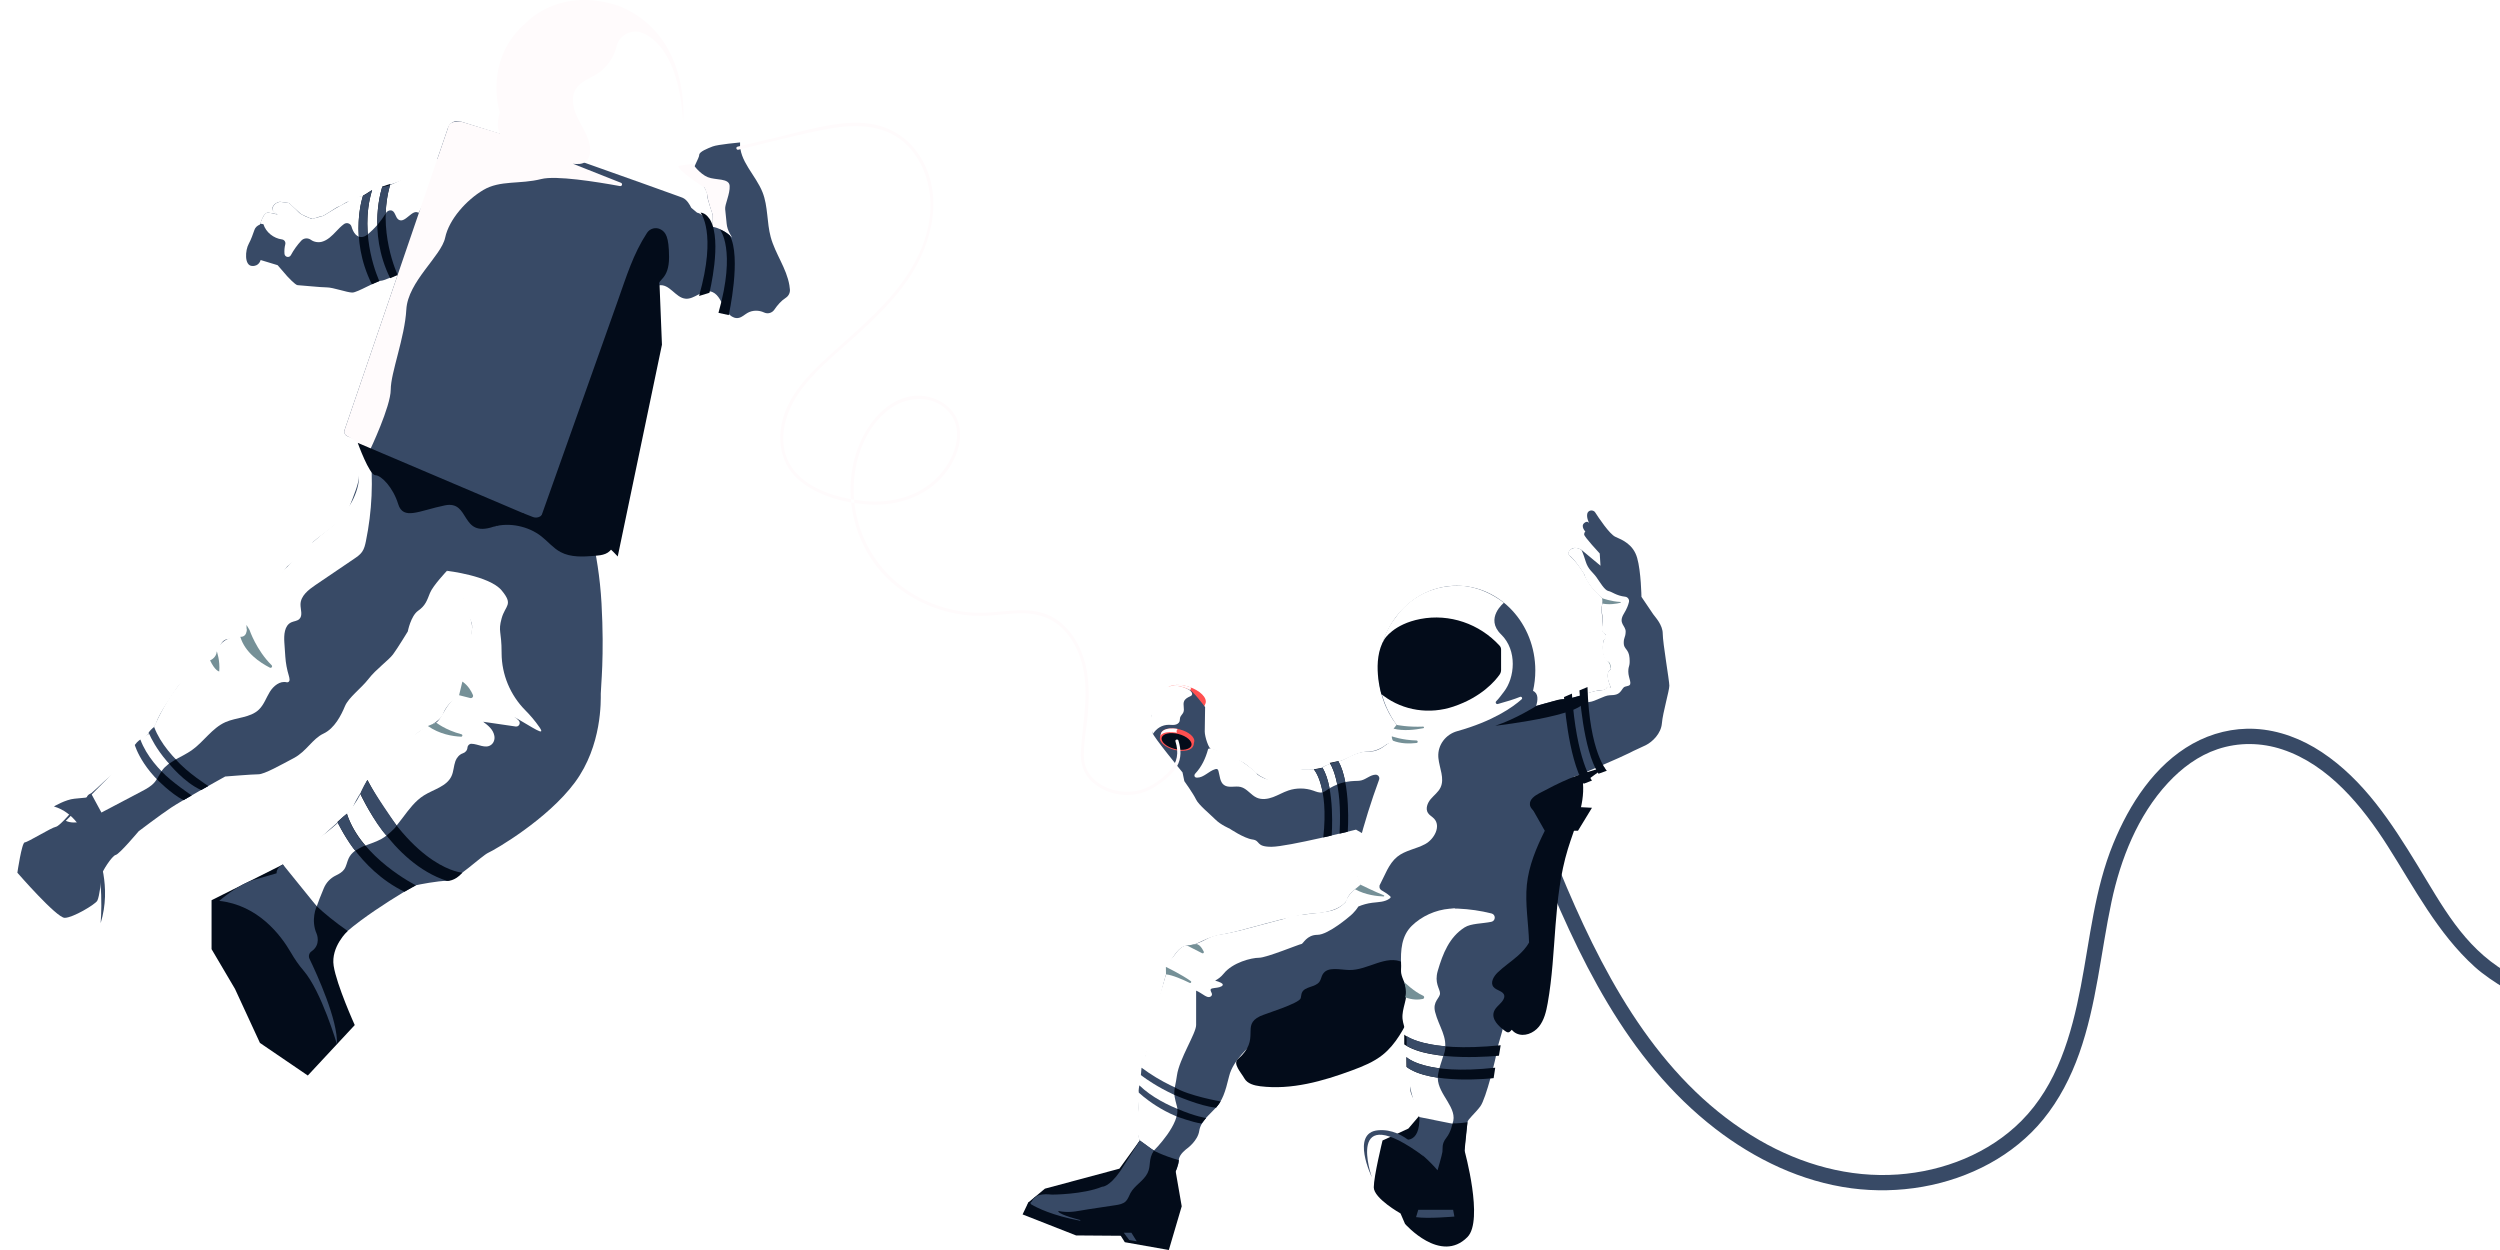 <?xml version="1.0" encoding="utf-8"?>
<!-- Generator: Adobe Illustrator 24.0.1, SVG Export Plug-In . SVG Version: 6.00 Build 0)  -->
<svg version="1.1" id="Layer_1" xmlns="http://www.w3.org/2000/svg" xmlns:xlink="http://www.w3.org/1999/xlink" x="0px" y="0px"
	 viewBox="0 0 2000 1000" style="enable-background:new 0 0 2000 1000;" xml:space="preserve">
<style type="text/css">
	.st0{fill-rule:evenodd;clip-rule:evenodd;fill:#FF5050;}
	.st1{fill-rule:evenodd;clip-rule:evenodd;fill:#384A66;}
	.st2{fill-rule:evenodd;clip-rule:evenodd;fill:#FFFFFF;}
	.st3{fill-rule:evenodd;clip-rule:evenodd;fill:#030C1A;}
	.st4{fill-rule:evenodd;clip-rule:evenodd;fill:#FFFBFC;}
	.st5{fill-rule:evenodd;clip-rule:evenodd;fill:#759097;}
	.st6{fill-rule:evenodd;clip-rule:evenodd;fill:#FFFFFF;filter:url(#Adobe_OpacityMaskFilter);}
	.st7{mask:url(#b_2_);fill-rule:evenodd;clip-rule:evenodd;fill:#030C1A;}
	.st8{fill-rule:evenodd;clip-rule:evenodd;fill:#FFFFFF;filter:url(#Adobe_OpacityMaskFilter_1_);}
	.st9{mask:url(#c_2_);fill-rule:evenodd;clip-rule:evenodd;fill:url(#SVGID_1_);}
</style>
<g>
	<path class="st0" d="M951.12,549.43c-4.59-1.49-9.03-1.85-12.44-1.24l-0.01-0.01l0,0.01c-3.12,0.56-5.38,1.94-6.06,4.05
		c-0.58,1.77,0.06,3.78,1.57,5.74l-1.96,4.27l28.11,9.82l4.13-9.47C965.88,558.19,959.92,552.29,951.12,549.43"/>
	<path class="st1" d="M1330.19,506.97c0-7.27-6.28-13.56-7.6-15.54c-1.32-1.98-9.43-13.97-9.43-13.97s-0.3-20.23-3.43-31.13
		c-3.12-10.9-11.81-14.41-17.37-16.85c-4.71-2.07-13.59-15.48-16.18-19.51c-0.47-0.74-1.22-1.26-2.07-1.46l-0.22-0.05
		c-1.8-0.42-3.64,0.68-4.06,2.48c-0.7,2.99,1.01,6.62,1.57,7.7c-0.44-0.71-1.74-2.2-4.09-0.14c-2.97,2.59,0.99,6.78,0.99,6.78
		s-0.98,0.52-0.98,2.32c0,1.8,12.47,15.19,12.47,15.19l0.6,9.77l-15.17-12.63c-6.08-3.45-8.95-0.6-10.17,1.62
		c-0.56,1.01-0.3,2.28,0.6,3.01c5.61,4.53,11.38,14.02,11.38,14.02c4.66,11.88,13.67,18.49,14.72,20c1.05,1.5,0.45,2.71-0.3,6.32
		c-0.75,3.61,0.45,7.67,0.45,9.77c0,2.1-0.3,7.82-0.3,9.17s3.61,4.06,3.61,5.26c0,1.2-2.4,3.46-2.4,3.46
		c-2.25,13.83,4.06,16.54,4.96,17.89c0.9,1.35,1.05,4.96,1.05,4.96c-5.86,3.01,0,14.73,0,14.73c-5.26-2.11-1.25,2-7.74,2
		c-6.49,0-21.08,6.9-29.6,7.3c-4.35,0.21-14.11,2.85-22.6,5.39c1.46-4.59,2.06-10.11-2.46-12.11c1.2-5.23,1.83-10.69,1.83-16.32
		c0-37.44-28.11-67.8-62.77-67.8c-34.67,0-62.77,30.35-62.77,67.8c0,16.56,5.5,31.73,14.64,43.51l0,0c0,0-5.61,6.01-2.54,13.44
		c-3.07,1.11-5.53,2.1-5.53,2.1s-6.71,5.84-14.87,5.84c-8.16,0-17.79,6.13-20.41,7c-2.62,0.88-14.58,3.79-16.04,5.84
		c-1.46,2.04-10.2,1.75-15.16,1.75c-4.96,0-10.79,1.75-13.41,2.92c-2.62,1.17-11.66,5.84-13.12,5.84c-1.46,0-5.83-2.63-8.16-3.79
		c-2.33-1.17-11.66-10.8-16.62-12.26c-4.96-1.46-9.62-3.79-9.62-3.79s-10.79-5.55-12.83-5.55s-5.25-9.92-5.25-14.01
		c0-4.08,0.29-19.55,0.29-19.55s-9.91-13.42-13.12-14.3c-3.21-0.88-15.74-1.17-16.91-1.17c-1.17,0-4.37,7.29-4.37,8.46
		c0,1.17-1.75,1.46-2.33,2.33c-0.58,0.88-2.04,5.54-2.92,7.3c-0.87,1.75-2.92,2.33-3.21,4.67c-0.29,2.33,0.87,11.09,0.87,13.42
		c0,2.33,23.91,31.52,23.91,31.52l1.46,7c0,0,7.29,10.21,9.33,14.59c2.04,4.38,11.08,11.67,15.45,16.05
		c4.37,4.38,11.37,7.29,11.37,7.29s11.66,7.88,18.37,8.75c6.71,0.88,2.33,5.84,15.16,5.84c12.83,0,67.65-13.72,67.65-13.72
		l5.54,3.21c0,0-4.37,28.89-4.37,32.39c0,3.5,3.5,7.3,2.62,8.46c-0.87,1.17-9.62,6.71-10.66,11.09
		c-1.04,4.38-9.46,11.09-27.24,11.96c-17.79,0.88-57.44,14.3-72.31,16.63c-14.87,2.33-19.54,8.46-26.83,8.75
		c-7.29,0.29-9.91,4.96-14.58,11.67c-4.67,6.71-22.74,87.55-22.74,87.55s-2.92,21.59-2.92,23.35c0,1.75-0.88,18.97-0.88,24.8
		c0,5.84,1.46,8.75,1.46,8.75s-16.04,27.72-23.33,33.56c-7.29,5.84-34.99,10.8-48.99,9.63c-14-1.17-14,6.42-14,6.42h-2.92
		l-2.33,8.75c18.66,9.63,40.24,14.89,40.24,14.89c21.87-0.88,38.49,0.58,38.49,0.58l4.37,5.84l30.32,4.96c0,0,3.5-20.43,3.5-22.47
		c0-2.04,2.04-6.13,2.62-10.8c0.58-4.67-0.58-8.17,0-11.96c0.58-3.79,0-7.88,0-11.4c0-3.52,3.21-7.57,3.21-12.24
		c0-4.67,6.71-9.34,6.71-9.34s8.46-6.13,9.62-14.01c1.17-7.88,8.46-13.13,13.41-18.68c4.96-5.55,7.29-11.67,10.5-25.1
		c3.21-13.42,17.79-24.8,18.08-25.68c0.29-0.88,20.41-10.51,28.87-12.84c8.46-2.33,27.99-6.71,32.66-7.3
		c4.67-0.58,14.58-5.55,26.53-5.55c11.95,0,34.7-2.33,34.7-2.33l1.17,16.93c0,0,1.46,14.3,1.46,21.59c0,7.29,1.46,20.14,1.46,25.68
		c0,5.54,6.71,12.26,7.29,21.01c0.58,8.75-3.79,19.84-7.58,19.55s-11.37,2.33-14.58,3.21c-3.21,0.88-7.29,9.63-7.29,9.63
		c-4.96,32.1,9.79,35.89,9.79,35.89c16.5,2.63,18.78,7,18.78,7l-1.75,7.59c0,4.38,15.45,14.01,15.45,14.01
		c23.62,3.21,26.53-11.38,26.53-11.38c3.21-16.34-1.46-32.98-1.46-35.89c0-2.92-1.75-16.93-1.75-21.59s2.04-20.43,2.33-22.76
		c0.29-2.33,5.54-6.42,10.21-12.55c4.67-6.13,12.83-39.98,13.41-44.65c0.58-4.67,4.67-15.76,4.96-19.55
		c0.29-3.79,1.17-7.88,2.92-9.63c0.66-0.66,1.99-1.01,3.39-1.19c4.99-0.64,9.38-3.74,11.77-8.17c11.79-21.84,8.46-71.26,8.46-71.26
		l-2.64-11.9c0,0,7.93-9.92,7.93-18.85c0-8.93,7.93-12.23,10.57-20.17c2.64-7.94,11.56-35.38,11.56-40.34
		c0-4.96,0.66-17.85,2.97-18.19c2.31-0.33,38.98-16.2,43.94-18.85c4.96-2.64,7.93-3.64,13.21-6.28c5.29-2.64,12.22-9.26,12.88-17.52
		c0.66-8.27,5.95-26.12,5.95-30.09S1330.19,514.24,1330.19,506.97"/>
	<path class="st2" d="M1088.93,708.86c-0.04-0.11-0.08-0.21-0.12-0.32c0.04,0.1,0.09,0.2,0.13,0.29
		C1088.94,708.84,1088.93,708.85,1088.93,708.86 M1216.07,557.49c-4.72,1.9-10.89,3.83-17.83,5.72c-1.29,0.35-2.22-1.23-1.28-2.19
		c2.44-2.49,4.18-5.06,6.21-7.66c8.59-10.98,10.97-32.95-2.3-45.84c-13.26-12.89,2.3-25.31,2.3-25.31
		c-20.03-15.28-37.72-13.6-37.72-13.6c-33.89,0.24-48.96,25.37-48.96,25.37c0,0-15.84,16.89-13.72,49.99c0,0,0.03-1.07,0.18-2.91
		c1.66,23.13,14.35,38.85,14.35,38.85c-5.46,5.11-3.83,10.61-2.94,12.63l-2.92,1.66c-1.17,0.66-2.29,1.4-3.34,2.23
		c-2.21,1.76-7.42,5.24-13.73,4.85c-6.31-0.39-14.64,3.75-18.41,5.84c-1.36,0.75-2.8,1.32-4.31,1.68
		c-3.8,0.91-11.21,2.91-13.72,5.32c0,0-3.02,2.03-17.22,1.72c-9.32-0.21-16.95,3.64-21.09,6.31c-2.34,1.51-5.27,1.78-7.81,0.66
		c-2.83-1.25-6.02-2.86-6.3-3.91c-0.51-1.91-12.73-10.27-12.73-10.27s-25.33-12.95-26.35-9.18c-1.93,7.13-5.1,13.99-10.18,19.37
		c-0.51,0.54-0.81,1.28-0.66,2c0.21,1.09,1.23,1.3,2.11,1.3c5.38,0,9.28-5.25,14.44-6.77c0.57-0.17,1.21-0.28,1.72,0.01
		c0.51,0.29,0.75,0.9,0.91,1.46c1.14,3.93,1.11,8.75,4.41,11.17c3.69,2.7,8.95,0.5,13.39,1.59c5.05,1.25,8.12,6.48,12.88,8.59
		c4.07,1.81,8.85,1.06,13.02-0.49c4.17-1.56,8.04-3.88,12.27-5.3c6.38-2.14,13.47-2.11,19.83,0.11c2.36,0.82,4.82,1.95,7.26,1.4
		c1.51-0.34,2.8-1.3,4.1-2.16c6.36-4.24,13.91-6.68,21.55-6.95c1.88-0.07,3.79-0.01,5.61-0.47c3.96-1.01,7.21-4.4,11.29-4.56l0.04,0
		c2.1-0.08,3.59,2,2.86,3.97c-6.32,17.16-11.79,34.64-16.37,52.35c-2.08,8.04-3.97,16.6-1.46,24.52c0.77,2.44,1.95,4.84,3.06,7.24
		c-0.5,0.38-6.61,5.03-8.18,7.09c-1.64,2.15-2.47,2.74-3.92,6.74c0,0-4.19,4.85-10.61,6.64c-6.42,1.79-16.02,2.39-20.06,3.02
		c-4.04,0.62-11.21,0.99-12.89,1.51c-1.68,0.53-5.33,2.16-5.93,2.29c-0.6,0.13-35.03,9.3-35.03,9.3l-12.32,2.74
		c0,0-7.4,0.32-13.75,3.79c-6.36,3.48-9.68,4.32-9.68,4.32s-4.05,1.43-6.42,1.13c-2.37-0.29-6,1.81-9.4,6.65
		c-3.39,4.84-7.6,7.81-7.6,10.44c0,2.63,0.29,5.28,0.09,5.96c-0.2,0.68-4.51,16.17-6.51,19.65c-2,3.48-1.26,6.22-1.26,6.22
		s-3.58,17.6-4.95,20.02c-1.37,2.42-1.47,4-1.47,5.16c0,1.16-2.01,11.95-2.34,13.92c-0.33,1.97-4.48,4.42-3.28,7.72
		c1.2,3.3-2.22,17.05-1.97,21.85c0.25,4.8-0.33,12.81-0.33,12.81s-2.6,19.22,1.16,25.55l11.23,8.15c0,0,22.17-21.91,18.46-35.38
		c-3.71-13.47-1.9-11.3,0-24.73c1.89-13.43,15.35-33.63,15.35-40.36v-27.52c2.51,0.99,4.81,2.84,7.21,4.19
		c0.98,0.56,2.07,1.05,3.19,0.96c1.12-0.09,2.26-0.95,2.28-2.08c0.03-1.56-1.88-3.21-0.82-4.35c0.29-0.31,0.72-0.43,1.13-0.52
		c2.45-0.54,5.11-0.42,7.3-1.64c0.51-0.28,1.03-0.73,1.02-1.31c-0.01-0.61-0.6-1.04-1.13-1.33c-1.56-0.86-3.23-1.5-4.96-1.92
		c2.47-1.34,4.83-3.11,6.71-5.46c7.33-9.17,22.45-12.84,28.41-12.84c5.96,0,32.53-11,33.9-11c1.38,0,4.12-7.34,12.83-7.34
		s26.12-15.13,26.12-15.13s3.7-2.85,6.57-7.51c3.55-1.5,7.31-2.53,11.13-3.01c4.86-0.61,10.18-0.49,14.05-3.5
		c0.34-0.27,0.7-0.62,0.66-1.05c-0.03-0.34-0.3-0.6-0.56-0.83c-1.62-1.42-3.38-2.66-5.26-3.71c-1.04-0.58-2.17-1.16-2.73-2.2
		c-0.42-0.78-0.44-1.67-0.32-2.56c4.21-7.9,7.29-17.38,14.14-22.94c6.42-5.22,15.26-6.22,22.5-10.22c7.24-4,12.66-14.3,6.97-20.31
		c-1.52-1.61-3.64-2.64-4.85-4.49c-2.21-3.39-0.44-8.02,2.17-11.11c2.61-3.09,6.07-5.58,7.83-9.23c3.48-7.21-0.86-15.55-1.66-23.52
		c-0.04-0.38-0.07-0.77-0.09-1.15c-0.5-9.48,5.98-17.91,15.11-20.45c28.77-8.01,44.5-19.23,51.57-25.52
		C1218.27,558.57,1217.29,557,1216.07,557.49"/>
	<path class="st3" d="M1107.62,511.24c0,0,7.17-11.89,28.62-16.04c23.35-4.51,47.35,3.79,63.42,21.33c0.78,0.85,1.21,1.97,1.21,3.12
		v16.31c0,1.32-0.4,2.61-1.16,3.69c-3.35,4.78-14.27,18.01-37.01,25.63c-18.96,6.35-39.85,3.37-55.85-8.63
		c-0.6-0.45-1.19-0.91-1.79-1.38C1105.07,555.29,1096.9,528.44,1107.62,511.24"/>
	<path class="st1" d="M519.82,233.66c1.46-2.64,3.88-4.69,6.83-5.31c9.04-1.9,13.58,9.95,21.89,10.61
		c6.95,0.55,12.85-7.09,19.71-5.81c5.44,1.01,8.18,6.94,10.6,11.92c2.42,4.98,6.86,10.43,12.26,9.22c2.56-0.58,4.53-2.57,6.8-3.9
		c4.04-2.37,9.23-2.37,13.43-0.37c2.86,1.36,6.33,0.36,8.11-2.25c2.53-3.7,5.43-7.1,9.16-9.52l0.03-0.02
		c2.22-1.44,3.51-3.97,3.29-6.61c-0.1-1.13-0.23-2.26-0.42-3.38c-2.28-13.66-11.35-25.27-14.96-38.64
		c-3.17-11.71-2.06-24.43-6.5-35.72c-5.42-13.79-18.9-25.14-17.99-39.93c0,0-17.86,1.64-21.88,3.2c-4.02,1.57-10.8,4.18-10.8,6.79
		c0,2.61-5.89,11.49-4.51,13.58c1.38,2.09,10.77,13.58,10.77,17.76c0,4.18,4.38,15.15,4.54,16.71c0.13,1.25,0.05,7.13,0.02,9.47
		c-2.02-2.64-4.34-5.05-6.65-7.44c-1.45-1.5-2.98-3.05-4.97-3.65c-0.3-0.09-0.6-0.16-0.91-0.22c-1.48-1.31-3.06-2.63-4.69-3.94
		c-1.09-2.33-3.45-6.51-6.84-7.97c-0.22-0.1-0.7-0.28-1.42-0.55c-0.54-0.25-1.08-0.45-1.65-0.61
		c-20.07-7.38-127.73-45.44-127.73-45.44c-14.38-6.17-35.61,2.4-36.63,2.4s-13.01,8.57-15.07,8.91c-2.05,0.34-11.3,7.54-15.41,8.91
		c-4.11,1.37-24.69,11.74-24.69,11.74s-19.73,7.35-21.47,7.35c-1.74,0-10.25,6-12.96,6.19c-2.71,0.19-5.61,4.06-6.58,4.25
		c-0.97,0.18-2.51,0.4-3.87,0.02c-1.35-0.37-6.38,3.86-7.74,3.86s-11.88,7.95-14.11,7.95c-2.23,0-5.79,2.01-7.02,1.89
		c-1.22-0.11-8.91-3.79-8.91-3.79l-9.8-8.91l-7.24-1c-5.01,1-6.12,4.9-6.12,5.91c0,1,4.45,4.12,4.45,4.12s-5.79-1-7.46-1.34
		c-1.67-0.33-3.45,2.01-4.01,2.9c-0.56,0.89-2.67,6.13-2.78,6.6c-0.01,0.05-0.06,0.09-0.13,0.12c-1.91,0.8-3.54,2.13-4.2,4.09
		c-1.14,3.39-2.86,8.08-4.57,11.18c-2.96,5.33-3.55,17.17,2.37,17.76c5.92,0.59,7.1-4.74,7.1-4.74l13.61,4.14l7.69,8.88
		c0,0,6.51,7.1,8.28,7.1c1.77,0,18.34,1.78,23.37,1.78c5.03,0,16.27,4.14,20.41,4.14c4.14,0,19.52-9.47,23.07-9.47
		c3.55,0,28.99-12.43,28.99-12.43l-2.37,10.06c0,0-6.51,18.35-6.51,25.46c0,7.1-27.8,100.64-27.8,100.64s-10.06,27.23-10.06,32.56
		c0,5.33-3.55,14.21-8.28,26.05c-4.73,11.84-28.99,24.86-28.99,27.82c0,2.96-20.11,18.35-20.11,18.35l-17.15,24.27l-7.1,9.47
		c0,0-7.69,12.78-5.92,17.17c5.17,12.78-7.1,7.1-15.97,7.1c-8.87,0-8.28,11.25-10.06,13.62c-1.77,2.37-28.99,20.72-31.94,25.46
		c-2.96,4.74-14.2,20.13-16.56,27.82c-2.37,7.7-18.34,18.94-18.93,24.86c-0.59,5.92-18.34,17.76-23.07,22.5
		c-4.73,4.74-22.48,20.13-22.48,20.13s-12.42,15.39-15.97,15.98c-3.55,0.59-22.48,12.43-24.84,12.43c-2.37,0-5.91,24.27-5.91,24.27
		s31.35,36.11,37.86,36.11c6.51,0,24.25-10.66,26.03-13.62c1.77-2.96,3.55-18.35,3.55-20.72c0-2.37,8.28-15.39,11.24-15.98
		c2.96-0.59,18.34-18.94,18.34-18.94s17.15-13.02,26.03-18.94c8.87-5.92,43.18-24.86,43.18-24.86s21.89-1.78,26.62-1.78
		c4.73,0,18.34-7.7,28.39-13.02c10.06-5.33,14.79-15.39,23.66-19.54c8.87-4.14,14.2-14.8,17.15-21.91
		c2.96-7.1,13.01-14.21,18.93-21.9c5.92-7.7,15.97-14.8,19.52-19.54c3.55-4.74,11.83-18.35,11.83-18.35s2.37-12.43,8.28-16.58
		c5.92-4.14,7.1-8.29,9.47-14.21c2.37-5.92,13.61-17.76,13.61-17.76s13.01,8.29,13.01,17.76s7.1,19.54,7.1,27.82
		c0,8.29-5.92,34.34-5.92,43.81c0,9.47-1.18,12.43-5.32,12.43c-4.14,0-10.65,8.29-11.83,12.43c-1.18,4.14-8.28,8.88-17.75,13.62
		c-9.46,4.74-8.3,18.61-15.99,24.53c-7.69,5.92-9.44,6.85-18.91,11.58c-9.47,4.74-17.75,20.13-19.52,24.86
		c-1.78,4.74-23.07,20.13-31.94,31.38c-8.87,11.25-24.84,16.58-27.8,20.13c-2.96,3.55-17.15,5.92-17.15,5.92
		s-23.66,10.06-30.17,17.76c-6.51,7.7,1.18,23.68,2.96,32.56c1.77,8.88,17.15,12.43,20.11,18.94c1.59,3.49,2.32,12.93,2.66,20.93
		c0.51,12.01,5.28,23.52,13.72,32.07c7.95,8.06,16.88,13.13,24.73,16.31c13.96,5.65,29.73-3,32.29-17.85
		c0.68-3.94,0.99-7.67,1.12-10.68c0.17-4.03-0.61-8.05-2.35-11.68c-12.75-26.68-5.33-41.53-5.33-41.53
		c4.73-15.39,65.07-50.91,67.43-51.51c2.37-0.59,17.75-3.55,24.84-3.55c7.1,0,27.8-20.13,33.13-22.5
		c5.32-2.37,47.32-26.64,69.21-56.24c21.89-29.6,20.7-65.71,20.7-71.04c0-5.33,2.96-29.6,0.59-72.23
		c-2.37-42.63-13.01-72.82-13.01-75.19c0-2.37,5.32-24.27,5.32-27.23c0-2.96,10.65-25.46,10.65-33.15c0-7.7,8.28-22.5,8.87-24.86
		c0.59-2.37,5.92-9.47,8.87-17.76c2.96-8.29,7.1-21.31,7.1-21.31s7.83-19.6,9.55-32.25C517.59,245.14,516.82,239.1,519.82,233.66"/>
	<path class="st0" d="M943.73,583.51c-7.35-1.87-14.07-0.38-15,3.32l-0.76,2.98l1.4,0.36c1.62,2.76,5.74,5.42,10.96,6.75
		c5.22,1.33,10.11,0.95,12.85-0.7l1.4,0.36l0.76-2.98C956.28,589.89,951.08,585.38,943.73,583.51"/>
	<path class="st1" d="M403.92,108.33l-35.49-11.16c-4.16-1.31-8.61,0.94-10.02,5.07l-82.77,241.8c-0.7,2.03,0.38,4.25,2.41,4.96
		l135.32,58.8c6.69,2.91,14.45-0.41,16.96-7.27l84.22-229.2c2.08-5.67-0.53-11.99-6.01-14.53L403.92,108.33z"/>
	<path class="st2" d="M210.73,179.37c2.02,6.47,8.18,11.31,14.85,12.17c1.89,0.24,3.11,2.06,2.64,3.91
		c-0.63,2.47-0.84,5.05-0.63,7.59c0.22,2.69,3.81,3.5,5.1,1.12c2.27-4.22,5.09-8.15,8.35-11.65c2.02-2.17,5.33-2.36,7.73-0.62
		c2.37,1.72,5.8,2.31,8.72,1.53c4.61-1.25,8.15-4.85,11.43-8.31c1.96-2.07,3.99-4.2,6.28-5.86c2.16-1.57,5.24-0.54,6,2.02
		c1.43,4.9,4.34,9.32,9.24,8.21c1.2-0.27,2.3-0.86,3.25-1.64c5.97-4.83,11.07-10.73,15-17.33c0.8-1.35,2.24-2.28,3.81-2.22
		c3.88,0.16,3.52,5.78,6.51,7.53c5.23,3.05,10.82-8.98,15.81-5.54c7.12-12.67,16.99-31.2,18.7-45.64
		c-11.05,8.32-29.21,18.24-41.95,23.63c-3.3,1.4-7.76,0.82-11.06,2.22c-3.88,1.64-6.22,4.44-10.1,6.09
		c-0.97,0.41-2.45,0.36-3.48,0.79c-8.33,3.51-17.85,8.84-22.55,11.83c-1.1,0.7-2.87,1.65-4.16,2.55c-1.01,0.71-2.61,1.32-3.37,1.48
		c-1.64,0.34-4.93,1.26-7.02,1.89c-0.94,0.29-1.51-0.58-2.48-0.85c-1.23-0.34-3.63-1.37-6.43-2.94c-1.69-0.95-3.01-2.75-4.12-3.75
		c-2.41-2.18-4.04-4-5.67-5.16l-7.24-1c-2.47,0.5-5.34,2.08-6.13,5.91c-0.14,0.69,2.35,3.59,4.45,4.12c-1.86,0.21-7-1.86-8.46-1.35
		c-1.6,0.55-3.1,1.97-5.71,8.8"/>
	<path class="st2" d="M431.55,581.76c-3.58-5.21-7.57-9.77-11.3-13.53c-12.02-12.12-18.88-28.49-18.97-45.56c0-0.18,0-0.35,0-0.53
		c0-17.59-2.93-16.62,0-27.37c2.93-10.75,9.77-10.75,0-22.48c-9.77-11.73-43.68-15.63-43.68-15.63l7.72,10.54
		c3,4.1,4.88,8.89,5.52,13.93c0.24,1.84,0.64,3.97,1.32,6.25c1.35,4.59,6.11,9.62,5.55,14.86c-1.06,9.89-5.73,21.84-5.73,31.62
		c0,7.42-3.17,17.75-4.7,22.31c-3.49,0.21-7.54,6.53-9.68,9.29c-1.57,2.02-6.27,11.68-8.68,12.57
		c-15.25,5.66-17.04,10.38-28.39,20.99c-2.95,2.76-4.71,8.01-7.39,11.03c-2.57,2.9-6.88,3.27-10.38,4.92
		c-7.66,3.61-10.59,12.7-14.38,20.28c-12.64,25.23-40.11,38.59-62.04,56.33c-2.31,1.87-4.74,4.11-5.03,7.07c0,0-9.1,2.89-15.73,4.3
		c-6.63,1.41-21,10.66-21,10.66l-9.17,7.1c0,0,39.41,0.67,62.12,50.99c0.79,1.75,3.42,1,3.16-0.9c-0.01-0.09-0.03-0.19-0.04-0.28
		c-0.46-3.4,1.69-6.52,4.96-7.55c2.08-0.65,4.29-2.17,6.36-5.19c6.74-9.81-4.9-14.71,0-28.81c2.49-7.18,5.14-13.76,7.14-18.5
		c1.87-4.44,5.31-8.03,9.65-10.11l0.06-0.03c2.43-1.17,4.89-2.54,6.47-4.72c1.93-2.67,2.29-6.16,3.74-9.12
		c4.47-9.18,16.81-10.27,25.78-15.13c14.46-7.85,20.39-26.25,34.32-35.01c7.75-4.88,18.24-7.13,22.09-15.45
		c1.75-3.77,1.71-8.14,3.14-12.04c1-2.74,3.28-5.36,5.9-6.19c2.07-0.66,3.6-2.42,3.72-4.59c0.09-1.65,1.52-3.08,3.17-3.05
		c5.34,0.07,11.24,4.27,15.79,0.83c2.18-1.65,3.06-4.5,2.56-7.19c-0.94-5.16-5.03-8.32-8.94-11.26c8.67,1.27,17.34,2.53,26,3.8
		c2.61,0.38,4.23-2.68,2.5-4.67c-0.99-1.14-2.19-2.16-3.71-3.05C426.47,582.14,437.08,589.81,431.55,581.76"/>
	<path class="st0" d="M954.58,596.58c-0.94,3.7-7.66,5.19-15,3.32s-12.54-6.38-11.6-10.09c0.94-3.7,7.66-5.19,15-3.32
		C950.32,588.36,955.52,592.87,954.58,596.58"/>
	<path class="st3" d="M953.15,596.21c-0.84,3.31-6.84,4.63-13.4,2.96c-6.56-1.67-11.2-5.7-10.36-9.01c0.84-3.31,6.84-4.63,13.4-2.96
		C949.36,588.88,953.99,592.91,953.15,596.21"/>
	<path class="st2" d="M296.02,359.94c-0.17-1.54-0.15-3.1,0.11-4.63c-2.34-1.53-9.83,8.7-9.14,28.05c0.2,5.61-3.52,15.2-6.61,19.89
		c-4.03,6.13-9.63,13.86-15.43,18.35c-21.91,16.98-41.59,36.84-58.38,58.9c-3.52,4.62-6.97,9.47-8.59,15.05
		c-0.78,2.68-1.05,5.59-0.71,8.36c0.37,3-2.02,5.65-5.04,5.49c-3.19-0.18-6.38,0.26-9.35,1.47c-4.44,1.81-8.28,5.51-9.45,10.17
		c-0.4,1.61-0.52,3.36-1.5,4.69c-0.93,1.26-2.46,1.9-3.88,2.55c-21.87,10.08-34.16,29.87-45.58,54.74c-2.75,6-6.87,4.19-14.65,12.93
		c-3.6,4.04-5.36,10.01-9.1,13.82c-15.35,15.64-30.71,31.27-46.06,46.91c7.94,3.52,17.01-0.6,24.7-4.65
		c11.98-6.31,23.96-12.62,35.95-18.93c3.82-2.01,7.74-4.1,10.5-7.43c2.29-2.76,3.62-6.19,5.71-9.1c5.68-7.89,15.9-10.77,23.85-16.35
		c9.63-6.76,16.23-17.73,26.98-22.5c8.82-3.91,19.87-3.37,26.81-10.08c3.99-3.86,5.78-9.42,8.7-14.15
		c2.92-4.73,8.16-9.02,13.54-7.65c1.22,0.25,2.32-0.73,2.26-1.98c-0.05-1.1-0.26-2.19-0.58-3.25c-1.51-4.97-2.47-10.09-2.82-15.27
		l-0.77-11.22c-0.42-6.1-0.01-13.7,5.54-16.25c2.12-0.97,4.73-1.01,6.42-2.61c2.96-2.81,0.91-7.67,0.96-11.75
		c0.08-6.77,6.29-11.64,11.89-15.44c10.35-7.02,20.7-14.03,31.04-21.05c2.33-1.58,4.7-3.21,6.32-5.51c1.75-2.49,2.46-5.54,3.07-8.52
		C297.65,409.02,298.76,384.27,296.02,359.94"/>
	<path class="st4" d="M590.64,119.78c24.26-5.74,48.53-12.5,73.07-16.9c22.06-3.95,46.06-3.26,62.6,13.88
		c13.49,13.98,19.38,34.43,17.87,53.56c-1.81,22.83-12.97,43.98-27.05,61.61c-14.56,18.22-32.5,33.31-49.7,48.92
		c-15.34,13.92-31.69,28.8-39.28,48.62c-6.96,18.17-5.19,39.56,9.64,53.27c14.73,13.62,37.42,19.69,56.98,20.86
		c19.99,1.19,40.19-4.23,55.05-18.07c12.53-11.67,22.92-32.07,16.16-49.29c-5.7-14.52-22.96-21.91-37.75-19.15
		c-18.77,3.5-32.58,19.97-39.94,36.64c-15.72,35.58-7.17,79.48,19.86,107.17c13.38,13.72,30.68,23.49,49.19,28.33
		c8.84,2.31,18,3.51,27.14,3.49c11.55-0.03,22.98-2.33,34.54-2.1c11.53,0.23,22.23,3.74,30.62,11.81
		c7.28,7.01,12.26,16.21,15.22,25.81c7.4,24.01,1.25,48.46-0.14,72.78c-0.58,10.14,2.21,18.72,10.09,25.42
		c6.58,5.6,14.94,8.78,23.53,9.43c8.84,0.67,17.91-1.46,25.37-6.29c6.61-4.28,13.84-9.55,17.84-16.49
		c3.74-6.47,3.37-13.68,1.2-20.62c-0.47-1.52-2.86-0.87-2.38,0.66c2.78,8.9,1.68,16.9-4.83,23.79
		c-5.97,6.32-14.03,12.29-22.39,14.86c-18.91,5.82-45.53-4.09-46.06-26.54c-0.27-11.63,2.34-23.44,3.25-35.03
		c0.87-11.08,1.03-22.3-0.87-33.29c-2.83-16.35-11.15-33.1-25.57-42.12c-18.12-11.33-39.57-4.62-59.41-4.56
		c-19.11,0.05-38.18-5.35-54.52-15.24c-33.75-20.42-52.24-59.75-45.75-98.85c3.15-18.96,12.39-38.42,28.48-49.68
		c14.85-10.39,37.26-10.52,48.36,5.65c11.61,16.92-0.5,40.46-13.83,52.42c-15.85,14.23-37.5,18.5-58.22,16.04
		c-19.63-2.33-44.09-9.56-55.72-26.87c-12.19-18.13-6.1-41.87,5.34-58.66c12.11-17.77,29.63-31.56,45.44-45.86
		c15.4-13.93,30.56-28.41,42.32-45.65c20.38-29.87,29.92-70.91,6.97-102.27c-10.66-14.57-26.74-22.21-44.63-22.98
		c-21.66-0.93-43.33,5.95-64.19,10.89c-11.51,2.72-23.03,5.45-34.54,8.17C588.43,117.76,589.09,120.15,590.64,119.78"/>
	<g>
		<path class="st2" d="M970.99,257.04c-1.12-0.22-1.85-1.31-1.62-2.44c0.22-1.12,1.31-1.85,2.43-1.62c1.12,0.22,1.85,1.31,1.62,2.44
			C973.2,256.53,972.11,257.26,970.99,257.04"/>
		<path class="st2" d="M141.77,371.24c-1.12-0.22-1.85-1.31-1.62-2.44c0.22-1.12,1.31-1.85,2.43-1.62c1.12,0.22,1.85,1.31,1.62,2.44
			C143.98,370.73,142.89,371.46,141.77,371.24"/>
		<path class="st2" d="M11.43,896.43c-1.12-0.22-1.85-1.31-1.62-2.44c0.22-1.12,1.31-1.85,2.43-1.62c1.12,0.22,1.85,1.31,1.62,2.44
			C13.64,895.93,12.55,896.66,11.43,896.43"/>
		<path class="st2" d="M695.79,785.79c-1.12-0.22-1.85-1.31-1.62-2.43c0.22-1.12,1.31-1.85,2.43-1.62c1.12,0.22,1.85,1.31,1.62,2.44
			C698,785.29,696.91,786.01,695.79,785.79"/>
		<path class="st2" d="M474.34,765.41c-1.12-0.22-1.85-1.31-1.62-2.44c0.22-1.12,1.31-1.85,2.43-1.62c1.12,0.22,1.85,1.31,1.62,2.44
			C476.55,764.91,475.46,765.64,474.34,765.41"/>
		<path class="st2" d="M786.34,632.7c0,1.14-0.93,2.07-2.07,2.07c-1.14,0-2.07-0.93-2.07-2.07s0.93-2.07,2.07-2.07
			C785.41,630.63,786.34,631.56,786.34,632.7"/>
	</g>
	<path class="st1" d="M1229.11,682.63c32.86,81.66,71.71,165.2,143.1,220.32c31.74,24.5,69.06,42.43,109.05,47.69
		c37.58,4.94,77.11-1.58,110.46-19.86c16.23-8.9,31.06-20.78,42.78-35.15c12.85-15.75,22.13-33.83,28.91-52.94
		c13.85-39.11,17.23-80.87,25.79-121.25c7.27-34.3,21.03-69.06,45.14-95.09c10.98-11.85,24.31-21.85,39.74-27.01
		c16.87-5.64,34.9-5.37,51.75,0.2c37.06,12.24,64.15,45.6,84.37,77.39c21.22,33.36,39.92,69.77,69.65,96.6
		c7.15,6.45,16.4,12.54,24.66,17.5v-13.75c-34.06-20.46-50.52-52.39-70.74-85.45c-20.68-33.81-42.71-67.82-76.37-90.14
		c-15.9-10.54-34.17-17.58-53.33-18.6c-17.36-0.92-34.76,3.39-49.91,11.85c-30.52,17.04-50.61,48.4-63.56,79.99
		c-14.92,36.38-18.57,75.81-25.94,114.12c-7.47,38.82-18.86,78.82-47.49,107.62c-26,26.16-62.43,40.36-98.87,42.93
		c-38.88,2.74-76.98-7.95-110.54-27.35c-76.19-44.03-120.63-123.4-154.14-201.93c-4.38-10.26-8.59-20.58-12.76-30.93
		c-1.22-3.04-4.07-5.22-7.5-4.26C1230.48,675.93,1227.87,679.54,1229.11,682.63"/>
	<path class="st4" d="M553.99,130.99c0,0,5.83,8.15,12.21,10.74c6.37,2.59,17.13,0.59,17.53,6.98c0.4,6.38-3.98,14.89-3.59,18.61
		c0.25,2.3,0.8,7.76,1.18,11.59c0.27,2.71,1.09,5.33,2.42,7.71l1.98,3.57c0,0-6.31-7.07-15.51-8.72l-0.02-9.47
		c0,0-4.48-12.93-4.54-16.71l-1.9-4.99c0,0-21.34-13.54-21.08-17.58L553.99,130.99z"/>
	<path class="st3" d="M226.33,691.57c0,0,10.88,24.77,51.82,53.2c0,0-13.6,12.54-11.22,27.91c2.38,15.36,16.87,47.38,16.87,47.38
		l-37.56,40.36l-38.29-26.09l-19.96-43.21l-18.74-31.8v-39.14L226.33,691.57z"/>
	<path class="st1" d="M247.6,767.03c-1.01-2.09-0.34-4.62,1.58-5.93c7.85-5.37,4.19-13.95,4.19-13.95c-5.07-11.35,0-22.13,0-22.13
		l-27.05-33.45c-5.62,2.8-5.03,7.07-5.03,7.07s-5.08,1.54-17.93,5.15c-12.85,3.61-27.96,16.91-27.96,16.91
		c31.01,3.41,49.12,27.22,57.14,41.06c3.02,5.21,6.4,10.21,10.33,14.77c14.31,16.63,26.68,58.84,26.68,58.84
		C270.49,816.41,253.52,779.32,247.6,767.03"/>
	<path class="st5" d="M192.24,509.41c0,0,4.13,0.69,5.02-4.17c0.89-4.86,0.02-1.32,0.02-1.32l-0.08-3.97l2.45,4.07
		c0,0,5.36,15.98,17.64,28.14c1,0.99-0.16,2.6-1.41,1.96C207.91,530.06,195.99,522.07,192.24,509.41"/>
	<path class="st5" d="M173.44,521.05c0,0,2.72,7.38,1.95,16.12c0,0-3.26-0.27-7.33-8.88C168.06,528.3,173.07,526.51,173.44,521.05"
		/>
	<path class="st5" d="M348.91,578.03c0,0,7.27,5.94,20.27,9.39c1.14,0.3,0.88,1.99-0.29,1.94c-7.03-0.32-17.34-2.07-26.58-8.54
		L348.91,578.03z"/>
	<path class="st5" d="M367.27,556.17l8.93,2.27c1.44,0.37,2.7-1.06,2.14-2.44c-1.23-3-3.72-7.47-8.43-10.74L367.27,556.17z"/>
	<path class="st3" d="M270.01,657.44c0,0,16.15,37.83,53.55,55.96l9.19-5.13c0,0-43.67-21.82-55.24-57.28L270.01,657.44z"/>
	<path class="st1" d="M277.51,650.99c0,0-4.8,3.39-7.51,7.03c0,0,9.55,17.83,14.21,22.52c0,0,5.81-3.62,8.1-4.08
		C292.31,676.45,282.37,666.3,277.51,650.99"/>
	<path class="st3" d="M288.37,635.24c0,0,24.22,54.86,69.22,69.48c0,0,6.15,0.57,12.33-6.59c0,0-37.75-1.92-76-74.16L288.37,635.24z
		"/>
	<path class="st1" d="M317.3,660.42c0,0-19.81-28.45-23.38-36.46c0,0-5.13,8-5.55,11.28c0,0,11.38,23.46,20.82,33.24
		C309.19,668.48,316.08,663.01,317.3,660.42"/>
	<path class="st4" d="M495.09,4.72c-47.15-15.64-73.21,12.55-73.21,12.55c-35.99,30.06-22.06,72.58-22.06,72.58
		c-2.6,9.47-1.61,14.4,0.35,16.95l-31.73-9.65c-10.07-0.51-10.02,5.07-10.02,5.07l-82.77,241.8c-1.26,3.68,2.41,4.96,2.41,4.96
		l17.97,10.94c0,0,16.56-34.75,16.56-48.23c0-13.49,11.23-41.59,12.47-64.03c1.24-22.44,27.96-42.75,31.06-57.5
		c3.1-14.75,17.11-30.21,30.59-38.19c13.48-7.98,29.2-4.38,46.33-8.74c11.6-2.95,43.56,2.09,62.97,5.65
		c1.65,0.3,2.31-2.05,0.74-2.65l-38.43-15.22c0.69,0.09-0.7-0.07,0,0c3.54,0.38,7.47,0.52,10.26-1.69c2.28-1.8,3.28-4.82,3.51-7.72
		c0.69-8.89-4.6-16.98-8.78-24.85c-4.19-7.88-7.36-17.78-2.71-25.39c3.81-6.23,11.48-8.64,17.61-12.61
		c7.71-4.97,12.99-13.13,15.16-22.03c1.96-8.07,11.05-13.32,18.98-10.9c6.87,2.09,30.39,13.18,34.16,71.35
		C546.5,97.19,553.48,28.35,495.09,4.72"/>
	<path class="st3" d="M286.18,354.28l131.92,56.08c2.24,0.95,1.89,4.21-0.49,4.69c-5.2,1.03-12.78,2.9-22.77,6.3
		c-26.98,9.19-18.35-21.28-38.97-17.05c-20.61,4.23-33.28,12.16-37.34-1.08c-4.06-13.24-13.49-22.98-18.28-23.06
		C295.46,380.09,286.18,354.28,286.18,354.28"/>
	<path class="st3" d="M527.65,228.13c-2.24-4.69,7.69-3.95,7.6-22.56c-0.08-16.32-2.76-19.87-6.66-22.02
		c-3.82-2.11-8.63-0.88-11.01,2.78c-11.1,17.05-16.32,34.51-23.42,54.49c-20.38,57.38-40.75,114.76-61.13,172.14
		c23.31,3.14,45.38,14.77,61.15,32.23c11.79-56.48,23.59-112.95,35.38-169.43"/>
	<path class="st3" d="M445.87,394.79l-11.75,16.49c-1.76,2.47-4.97,3.42-7.79,2.32l-8.23-3.23l-23.26,10.99
		c12.59-3.65,27.84-0.42,38.17,7.65c5.25,4.09,9.55,9.47,15.41,12.62c8.23,4.42,18.14,3.79,27.45,3.04
		c5.76-0.46,12.12-1.17,14.59-8.09c0.76-2.13,0.91-4.44,0.58-6.67c-1.96-13.31-15.96-19.95-28.22-24.66
		c-5.64-2.17-11.29-4.34-16.93-6.5"/>
	<defs>
		<filter id="Adobe_OpacityMaskFilter" filterUnits="userSpaceOnUse" x="-1.63" y="634.77" width="107.01" height="117.3">
			<feColorMatrix  type="matrix" values="1 0 0 0 0  0 1 0 0 0  0 0 1 0 0  0 0 0 1 0"/>
		</filter>
	</defs>
	<mask maskUnits="userSpaceOnUse" x="-1.63" y="634.77" width="107.01" height="117.3" id="b_2_">
		<path class="st6" d="M-1.63-0.76h107.01v117.3H-1.63V-0.76z"/>
	</mask>
	<path class="st7" d="M72.88,634.77c0,0,8.77,25.4,32.5,36.72l-22.42,80.58H31.26l-32.9-69.88l21.79-26.32L72.88,634.77z"/>
	<path class="st1" d="M76.72,676.71c-0.33-1.2,0.27-2.47,1.42-2.98c4.67-2.06,3.58-6.96,3.58-6.96c-5.75-8.76-0.12-15.91-0.12-15.91
		l-8.72-16.09c-3.24,0.93-3.35,3.24-3.35,3.24s-2.83,0.31-9.97,0.96c-7.14,0.65-16.42,6.19-16.42,6.19
		c16.04,4.85,23.27,19.19,26.15,27.29c1.08,3.05,2.22,6.12,4.01,8.81c10.76,16.19,7.21,57.28,7.21,57.28
		C89.55,709.08,78.64,683.78,76.72,676.71"/>
	<path class="st1" d="M107.83,595.96c0,0,6.97,24.96,38.91,44.17l6.59-3.82c0,0-31.12-18.06-41.03-44.66
		C112.31,591.65,110.19,592.72,107.83,595.96"/>
	<path class="st1" d="M118.9,586c0,0,10.01,26.81,41.96,46.02l5.77-3.25c0,0-33.34-20.48-43.26-47.07
		C123.38,581.69,121.26,582.76,118.9,586"/>
	<path class="st3" d="M125.45,623.38c0,0,11.1,11.46,21.29,16.75l6.59-3.82c0,0-16.08-10.71-24.13-19.28L125.45,623.38z"/>
	<path class="st3" d="M135.24,610.95c0,0,12.21,15.11,25.63,21.07l5.77-3.25c0,0-17.12-10.78-25.96-21.27L135.24,610.95z"/>
	<path class="st3" d="M911.85,912.38c0,0,5.24,8.22,31.2,15.76c0,0-0.38,4.33-2.52,8.95l4.84,27.94L935.07,1000l-35.21-6.23
		l-3.25-5.15l-35.75-0.27l-42.79-16.81l4.55-9.55l13.32-11.06l59.59-15.99L911.85,912.38z"/>
	<path class="st1" d="M899.02,986.21h6.11l4.27,6.82l-6-0.98L899.02,986.21z"/>
	<path class="st1" d="M923.07,920.53l-11.23-8.15l-15.72,24.63c-8.97,12.87-14.41,12.37-14.41,12.37
		c-15.21,6.29-40.11,6.31-40.11,6.31c-8.43-0.97-12,0.97-12,0.97l-2.98,2.54l-1.31,2.15c-1.03,0.24-1.25,1.61-0.34,2.15
		c4.75,2.81,16.95,8.9,38.98,13.06c0.35,0.07,0.49-0.43,0.16-0.55c0,0-15.34-3.81-17.41-6.64c-0.72-0.98,1.46-0.28,2.66-0.13
		c8.06,1.04,13.48-0.64,21.51-1.85c7.13-1.07,14.27-2.14,21.4-3.22c3.01-0.45,6.25-1.01,8.4-3.17c1.78-1.78,2.5-4.34,3.71-6.56
		c3.36-6.18,10.5-9.65,13.64-15.94C921,932.55,918.44,927.68,923.07,920.53"/>
	<path class="st5" d="M932.71,773.53c0,0,12.67,6.08,19.93,11.37c0.82,0.6,0.05,1.87-0.86,1.43c-5.44-2.65-13.82-6.36-18.98-6.84
		L932.71,773.53z"/>
	<path class="st5" d="M949.71,756.44l12,6.14c0.83,0.42,1.71-0.45,1.3-1.28c-1.34-2.73-3.82-6.63-6.88-5.99
		C951.5,756.26,949.71,756.44,949.71,756.44"/>
	<path class="st1" d="M911.01,874.03c0,0,20.63,20.09,50.18,24.82l3.62-4.44c0,0-33.5-6.94-53.33-26.14
		C911.49,868.26,910.62,872.4,911.01,874.03"/>
	<path class="st3" d="M941.28,893.13c0,0,12.45,4.69,19.91,5.71l3.62-4.44c0,0-8.43-1.12-22.93-7.34
		C941.89,887.07,942.23,890.22,941.28,893.13"/>
	<path class="st1" d="M912.71,860.04c0,0,25.84,20.77,60.07,26.08l3.64-4.98c0,0-31.86-3.64-63.19-26.98L912.71,860.04z"/>
	<path class="st3" d="M939.85,869.9c0,0-0.63,4.14-0.37,5.98c0,0,20.82,9.21,33.31,10.24c0,0,2.33-2.53,3.64-4.98
		C976.42,881.14,950.8,876.63,939.85,869.9"/>
	<path class="st5" d="M1286.82,529.54c0,0,4.94,0.81,8.27,2.69c0.73,0.41,0.48,1.53-0.36,1.59c-2.01,0.16-4.75,0.56-5.92,1.6
		C1288.8,535.42,1288.56,532.15,1286.82,529.54"/>
	<path class="st2" d="M1302.64,537.34c0-5.38,1.54-3.65,0.98-10.96c-0.56-7.31-4.63-6.92-4.63-11.92c0-5,1.35-4.04,1.54-9.04
		c0.19-5-6.34-6.54-1.35-14.62c2.34-3.78,3.46-6.93,3.98-9.21c0.47-2.04-0.97-4-3.05-4.23c-7.12-0.79-10.58-4.03-13.3-4.52
		c-3.14-0.57-6.86-7.14-9.71-11.15c-2.86-4-6.57-6-8.57-12.57c-2-6.57-3.33-9.17-3.33-9.17c-7.17-4.91-13.16,2.67-9.57,4.63
		c3.59,1.96,11.67,14.75,11.67,14.75c2.86,9.99,14.43,19.26,14.43,19.26c0.09,0.02,0.18,0.04,0.28,0.06
		c-0.18-0.04-0.28-0.06-0.28-0.06c0.89,1.69,0.24,3.9-0.3,6.32c-0.54,2.41,0.11,5.58,0.46,7.51c0.35,1.94-0.21,8.29-0.21,8.29
		c-1.18,5.2,1.49,5.6,2.72,6.98c1.22,1.39-1.62,4.87-1.62,4.87c-2.46,12.74,2.11,16.09,4.03,16.98c1.92,0.89,1.98,5.88,1.98,5.88
		c-6.23,2.89,0,14.73,0,14.73c-1.82-1.25-3.02-0.52-3.02-0.52c-1.71,2.66-4.72,2.52-4.72,2.52c-6.21,0.2-15.79,4.06-15.79,4.06
		c-1.05,5.41-6.63,9.68-6.63,9.68s8.26-3.93,12.87-4.32c4.61-0.38,11.72-5.19,16.14-5.36c4.42-0.17,6.92-0.41,9.22-3.49
		c2.31-3.08,1.54-3.08,5.57-4.04C1306.49,547.73,1302.64,542.72,1302.64,537.34"/>
	<path class="st5" d="M1281.74,478.58c0,0,7.36,2.67,14.53,2.97c0.41,0.02,0.47,0.61,0.07,0.7c-3.16,0.76-8.84,1.72-14.44,0.59
		C1281.89,482.84,1282.11,481.12,1281.74,478.58"/>
	<path class="st5" d="M1088.54,707.82c0,0,12.3,6.03,18.54,8.41c0.52,0.2,0.36,0.96-0.19,0.95c-4.9-0.16-14.47-1.13-22.85-5.78
		L1088.54,707.82z"/>
	<path class="st5" d="M1113.47,589.06c0,0,8.18,3.04,19.7,3.32c1.26,0.03,1.34,1.87,0.09,2.01c-5.87,0.68-12.78,0.59-18.89-1.83
		C1114.37,592.56,1113.17,590.38,1113.47,589.06"/>
	<path class="st3" d="M1196.19,580.61c0,0,87.74-10,69.08-24.4l-11.23,2.93l-4.19,0.2c-1.29,0.06-2.56,0.27-3.8,0.62l-16.93,4.76
		C1229.13,564.72,1212.53,575.25,1196.19,580.61"/>
	<defs>
		<filter id="Adobe_OpacityMaskFilter_1_" filterUnits="userSpaceOnUse" x="1102.13" y="504.98" width="88.89" height="43.18">
			<feColorMatrix  type="matrix" values="1 0 0 0 0  0 1 0 0 0  0 0 1 0 0  0 0 0 1 0"/>
		</filter>
	</defs>
	<mask maskUnits="userSpaceOnUse" x="1102.13" y="504.98" width="88.89" height="43.18" id="c_2_">
		<path class="st8" d="M6.5-0.39L3.33,9.75C3.91,7.24,5.99,5.4,7.96,3.74c2.75-2.32,6.08-4.79,9.58-3.96
			c3.19,0.75,5.09,3.93,6.81,6.73c3.09,5.01,7.64,10.1,13.52,10.09c4.08-0.01,7.72-2.53,10.67-5.36c2.95-2.83,5.55-6.1,9.02-8.23
			c1.31-0.81,2.79-1.45,4.33-1.45c3.54,0,6.12,3.23,8.13,6.14c2.39,3.45,4.78,6.9,7.17,10.36c1.28,1.85,2.6,3.74,4.41,5.09
			c1.81,1.35,4.23,2.08,6.35,1.34c-5.45,3.03-11.89,6.15-17.63,3.72c-3.89-1.65-7.62-5.75-11.5-4.07c-1.31,0.57-2.27,1.72-3.19,2.82
			c-4.27,5.09-9.05,9.84-14.7,13.33c-2.32,1.43-4.93,2.68-7.65,2.52c-3.71-0.22-6.71-2.95-9.39-5.53c-2.2-2.12-4.4-4.23-6.59-6.35
			c-1.11-1.07-2.33-2.2-3.86-2.42c-2.1-0.3-3.99,1.17-5.6,2.56c-2.75,2.37-7.83,10.72-8.24,7.11"/>
	</mask>
	
		<linearGradient id="SVGID_1_" gradientUnits="userSpaceOnUse" x1="-480.519" y1="992.638" x2="-482.11" y2="993.139" gradientTransform="matrix(54.674 0 0 -26.562 27462.354 26900.791)">
		<stop  offset="0" style="stop-color:#1C2F57"/>
		<stop  offset="1" style="stop-color:#000000"/>
	</linearGradient>
	<path class="st9" d="M1109.58,504.98c0,0-9.78,13.35-6.92,38.54c0.41,3.61,5.49-4.74,8.24-7.11c1.61-1.39,3.5-2.86,5.6-2.56
		c1.53,0.22,2.75,1.35,3.86,2.42c2.2,2.12,4.39,4.23,6.59,6.35c2.67,2.58,5.68,5.3,9.39,5.53c2.72,0.17,5.33-1.08,7.65-2.52
		c5.65-3.49,10.43-8.24,14.7-13.33c0.92-1.1,1.87-2.25,3.19-2.82c3.88-1.68,7.61,2.42,11.5,4.07c5.74,2.43,12.19-0.68,17.63-3.72
		c-2.13,0.74-4.55,0.01-6.35-1.34s-3.12-3.23-4.41-5.09c-2.39-3.45-4.78-6.9-7.17-10.36c-2.02-2.91-4.59-6.13-8.13-6.14
		c-1.54,0-3.01,0.64-4.33,1.45c-3.48,2.14-6.08,5.41-9.02,8.23c-2.95,2.83-6.59,5.36-10.67,5.36c-5.88,0.01-10.43-5.08-13.52-10.09
		c-1.73-2.79-3.62-5.97-6.81-6.73c-3.5-0.82-6.83,1.65-9.58,3.96c-1.97,1.66-4.05,3.5-4.63,6.01"/>
	<path class="st3" d="M1130.21,808.83c1.67-6.96,3.35-14.08,2.66-21.2c-0.7-7.12-4.23-14.38-10.6-17.64
		c-13.19-6.75-28.2,6.4-43.01,6.02c-7.58-0.2-17.36-3.05-21.15,3.53c-1.06,1.83-1.3,4.08-2.51,5.81c-3.3,4.71-12.07,3.63-14.15,8.99
		c-0.52,1.33-0.47,2.82-0.87,4.2c-1.25,4.28-28.46,12.47-32.48,14.39c-15.82,7.57,1.21,18-17.75,34.31
		c-4.31,3.71,2.34,10.53,5.15,15.48c2.43,4.28,7.87,5.68,12.75,6.29c24.9,3.07,49.9-4.02,73.43-12.73
		c8.59-3.18,17.23-6.66,24.4-12.37c10.67-8.51,17.09-21.13,23.18-33.35"/>
	<path class="st3" d="M1124.12,807.33c0,0,6.07-35.64-10.85-36.23c-16.91-0.59,3.54,38.46,3.54,38.46L1124.12,807.33z"/>
	<path class="st3" d="M1135.49,892.54c0,0,13.76,9.06,38.49,5.25l-2.33,22.76c0,0,15.44,55.7,2.33,69.07
		c-21.49,21.91-49.95-10.5-49.95-10.5l-3.61-8.36c0,0-21.4-12.01-21.4-20.89c0-8.88,7.01-37.49,7.01-37.49l20.66-9.52
		L1135.49,892.54z"/>
	<path class="st1" d="M1161.97,898.97c0,0-1.12,6.51-4.98,11.38c-3.86,4.88-2.64,8.34-3.05,11.18c-0.41,2.85-3.91,14.7-3.91,14.7
		s-10.89-13.33-28.93-25.11c0,0,15.45,6.43,14.39-18.6C1135.49,892.54,1147.97,895.63,1161.97,898.97"/>
	<path class="st1" d="M1134.61,967.83h27.89l1.01,5.41c0,0-21.68,1.93-30.65,0.46L1134.61,967.83z"/>
	<path class="st1" d="M1139.14,925.16c0,0-14.52-22.92-36.71-20.94c-22.19,1.97-4.97,37.52-4.97,37.52
		S1075.08,878.01,1139.14,925.16"/>
	<path class="st2" d="M1161.97,898.97c4.93-12.4-11.55-23.09-11.74-36.44c-0.08-6.04,3.92-15.25,5.36-21.11
		c2.89-11.73-4.57-20.16-7.51-31.88c-2.15-8.56,4.08-11.02,3.93-15c-0.14-3.69-4.65-8.13-1.79-17.89
		c4.08-13.92,9.23-26.92,21.45-34.71c5.14-3.28,14.2-2.98,21.41-4.49c3.56-0.75,3.68-5.79,0.14-6.68
		c-8.72-2.18-17.66-3.48-26.64-3.86c-2.67-0.11-5.42-0.13-7.89,0.87c-3.13,1.27-5.4,3.98-7.54,6.59
		c-7.98,9.75-15.96,19.5-23.94,29.26c-3.14,3.83-6.43,8.1-6.41,13.06c0.02,4.82,3.21,9.05,4.14,13.78c1.6,8.15-3.66,16.3-2.92,24.57
		c0.33,3.62,1.78,7.03,2.49,10.59c0.87,4.37,0.6,8.88,0.54,13.34c-0.25,18.68,3.32,37.41,10.45,54.68"/>
	<path class="st2" d="M1164.03,726.79c-11.44-0.04-22.85,4.01-31.7,11.26c-2.06,1.68-3.99,3.54-5.57,5.67
		c-6.65,8.95-6.31,21.12-5.67,32.26c7.26,0.54,13.56-5.14,17.37-11.35c3.81-6.2,6.18-13.33,10.88-18.9
		c4.72-5.6,11.77-9.63,14.09-16.58"/>
	<path class="st5" d="M1123.38,785.66c0,0,7.98,7.78,15.14,10.93c1.21,0.53,1,2.31-0.29,2.58c-3.27,0.68-8.25,0.92-14.21-1.38
		C1124.03,797.78,1125.95,794.61,1123.38,785.66"/>
	<path class="st3" d="M1283.94,613.87c-22.49,5.13-35.92,11.99-52.64,20.82c-3.63,1.92-7.74,4.84-7.37,8.93
		c0.62,6.88,12.63,7.6,13.67,14.43c0.35,2.28-0.73,4.5-1.76,6.56c-6.83,13.67-12.84,28.06-14.37,43.27
		c-1.52,15.16,1.38,30.98,1.77,46.2c-2.27,3.98-5.5,7.49-8.96,10.55c-5.26,4.65-11.17,8.54-16.22,13.42
		c-3.14,3.04-6.01,8-3.33,11.45c2.39,3.07,8.22,3.26,8.71,7.12c0.13,1.03-0.22,2.08-0.72,2.99c-2,3.67-6.3,5.88-7.63,9.85
		c-2.02,6.05,3.82,11.63,8.99,15.36c0.85,0.62,1.86,1.26,2.88,1.02c0.68-0.16,1.21-0.69,1.69-1.21c0.25-0.26,0.49-0.54,0.73-0.8
		c1.01,1.19,2.24,2.2,3.72,2.92c6.07,2.97,13.74-0.11,18-5.37c4.26-5.26,5.85-12.13,7.04-18.79c7.31-40.92,4.01-83.67,16.17-123.42
		c5.3-17.32,13.57-34.52,12.07-52.57L1283.94,613.87z"/>
	<path class="st3" d="M1125.14,845.66c0,0,14.18,14.8,71.05,8.5l-1.28,8.36c0,0-50.1,5.71-69.77-9.04V845.66z"/>
	<path class="st3" d="M1123.4,827.7c0,0,15.39,14.8,77.14,8.5l-1.39,8.36c0,0-54.4,5.71-75.75-9.04V827.7z"/>
	<path class="st1" d="M1156.39,837.02c-18.99-1.67-27.95-6.11-31.25-8.24c0.23,2.56,0.18,5.16,0.13,7.75
		c7.56,4.51,18.45,6.89,29.56,8.05c0.36-1.15,0.68-2.25,0.93-3.24C1156.13,839.85,1156.32,838.41,1156.39,837.02"/>
	<path class="st1" d="M1125.14,845.66c0.1,2.74,0.28,5.48,0.54,8.21c6.18,4.4,15.13,6.91,24.56,8.28c0.03-2.21,0.56-4.81,1.3-7.51
		C1131.4,852.05,1125.23,845.75,1125.14,845.66"/>
	<path class="st3" d="M1051.04,615.43c0,0,12.12,12.88,7.59,54.53l6.72-1.54c0,0,2.85-37.81-7.42-54.27L1051.04,615.43z"/>
	<path class="st3" d="M1063.75,610.31c0,0,10.42,13.69,7.87,56.64l6.6-1.58c0,0,2.7-38.45-7.58-56.46L1063.75,610.31z"/>
	<path class="st3" d="M1285.46,616.6c0,0-13.91-14.62-15.47-66.98l-6.45,2.71c0,0,2.67,47.39,15.27,66.67L1285.46,616.6z"/>
	<path class="st3" d="M1273.58,624.46c0,0-12.35-15.83-16.06-69.56l-6.32,2.74c0,0,2.92,48.16,15.74,69.37L1273.58,624.46z"/>
	<path class="st1" d="M1064.17,610.82c1.03,1.68,3.68,6.74,5.61,16.7c2.09-0.82,4.24-1.47,6.43-1.94
		c-1.18-6.22-2.93-12.09-5.51-16.67C1068.85,609.37,1066.45,610.02,1064.17,610.82"/>
	<path class="st1" d="M1051.18,615.59c0.79,0.94,4.72,6.14,6.93,18.26c1.39-0.39,2.59-1.27,3.8-2.08c0.57-0.38,1.15-0.74,1.73-1.09
		c-1.18-6.28-2.98-12.17-5.71-16.54C1057.93,614.15,1056.53,615.08,1051.18,615.59"/>
	<path class="st3" d="M290.41,156.57c0,0-11.67,33.15,7.08,70.87l5.99-2.56c0,0-16.98-36.11-5.79-72.88L290.41,156.57z"/>
	<path class="st3" d="M305.9,149.18c0,0-12.51,35.65,6.24,73.37l5.99-2.56c0,0-16.98-36.11-5.79-72.88L305.9,149.18z"/>
	<path class="st1" d="M305.82,149.4c-0.57,1.73-4.33,13.78-3.99,30.57c2.51-2.88,4.77-5.99,6.74-9.27
		c0.22-7.29,1.25-14.95,3.49-22.64c-0.16,0.07-0.33,0.14-0.49,0.21C309.86,148.99,307.84,149.19,305.82,149.4"/>
	<path class="st1" d="M287.06,189.31c1,0.35,2.12,0.43,3.37,0.15c1.2-0.27,2.3-0.86,3.25-1.64c0.18-0.15,0.36-0.31,0.54-0.45
		c-0.88-10.83-0.29-23.07,3.46-35.38c-2.41,1.54-4.43,3.36-7.28,4.57C290.4,156.56,285.7,169.91,287.06,189.31"/>
	<path class="st3" d="M560.44,170.15c0,0,13.26,15.82-1.2,66.64l8.29-2.57c0,0,10.27-41.07,0.7-58.21
		C568.24,176.01,564.9,170.1,560.44,170.15"/>
	<path class="st3" d="M575.97,183.63c0,0,13.26,15.82-1.2,66.64l8.23,1.82c0,0,10.34-46.63,0.77-63.77
		C583.78,188.33,580.61,185.24,575.97,183.63"/>
	<path class="st2" d="M951.16,551.77c1.58,1.02,3.35,2.99,2.19,4.46c-0.34,0.43-0.85,0.66-1.35,0.89c-1.9,0.86-3.91,1.94-4.73,3.86
		c-1.19,2.78,0.62,6.19-0.6,8.96c-0.66,1.49-2.13,2.57-2.58,4.13c-0.29,1.01-0.13,2.11-0.47,3.1c-0.53,1.51-2.14,2.4-3.72,2.66
		c-1.58,0.26-3.19,0.02-4.79,0.02c-5.45-0.01-9.84,2.73-12.79,7.32c-2.03-5.8-2.69-13.85,0.38-19.96c1.84-3.66,4.98-6.66,6.19-10.58
		c0.53-1.74,0.7-3.68,1.86-5.08c0.77-0.93,1.9-1.49,3.02-1.93C939.38,547.43,945.82,548.97,951.16,551.77"/>
	<path class="st4" d="M942.13,583.15c0,0-1.65,1.75-0.42,3.05c0,0-12.04-2.3-13.56,3.1c0,0,0.66-2.81,0.79-3.07
		C929.08,585.96,931.26,581.29,942.13,583.15"/>
	<path class="st4" d="M953.18,550.17c0,0-1.32,1.3-0.56,2.2c0,0-8.11-5.05-16.92-3.35C935.7,549.02,942.88,545.63,953.18,550.17"/>
	<path class="st5" d="M1117.31,579.93c0,0,8.98,1.88,21.22,1.36c0.8-0.03,0.94,1.12,0.16,1.27c-6.52,1.29-15.94,2.41-23.83,0.39
		L1117.31,579.93z"/>
	<path class="st3" d="M1273.58,646.22l-49.66-2.6l11.91,20.99h26.55L1273.58,646.22z"/>
	<path class="st2" d="M18.56,907.13c-1.12-0.22-1.85-1.31-1.62-2.44c0.22-1.12,1.31-1.85,2.43-1.62c1.12,0.22,1.85,1.31,1.62,2.44
		C20.77,906.63,19.68,907.35,18.56,907.13"/>
</g>
</svg>
